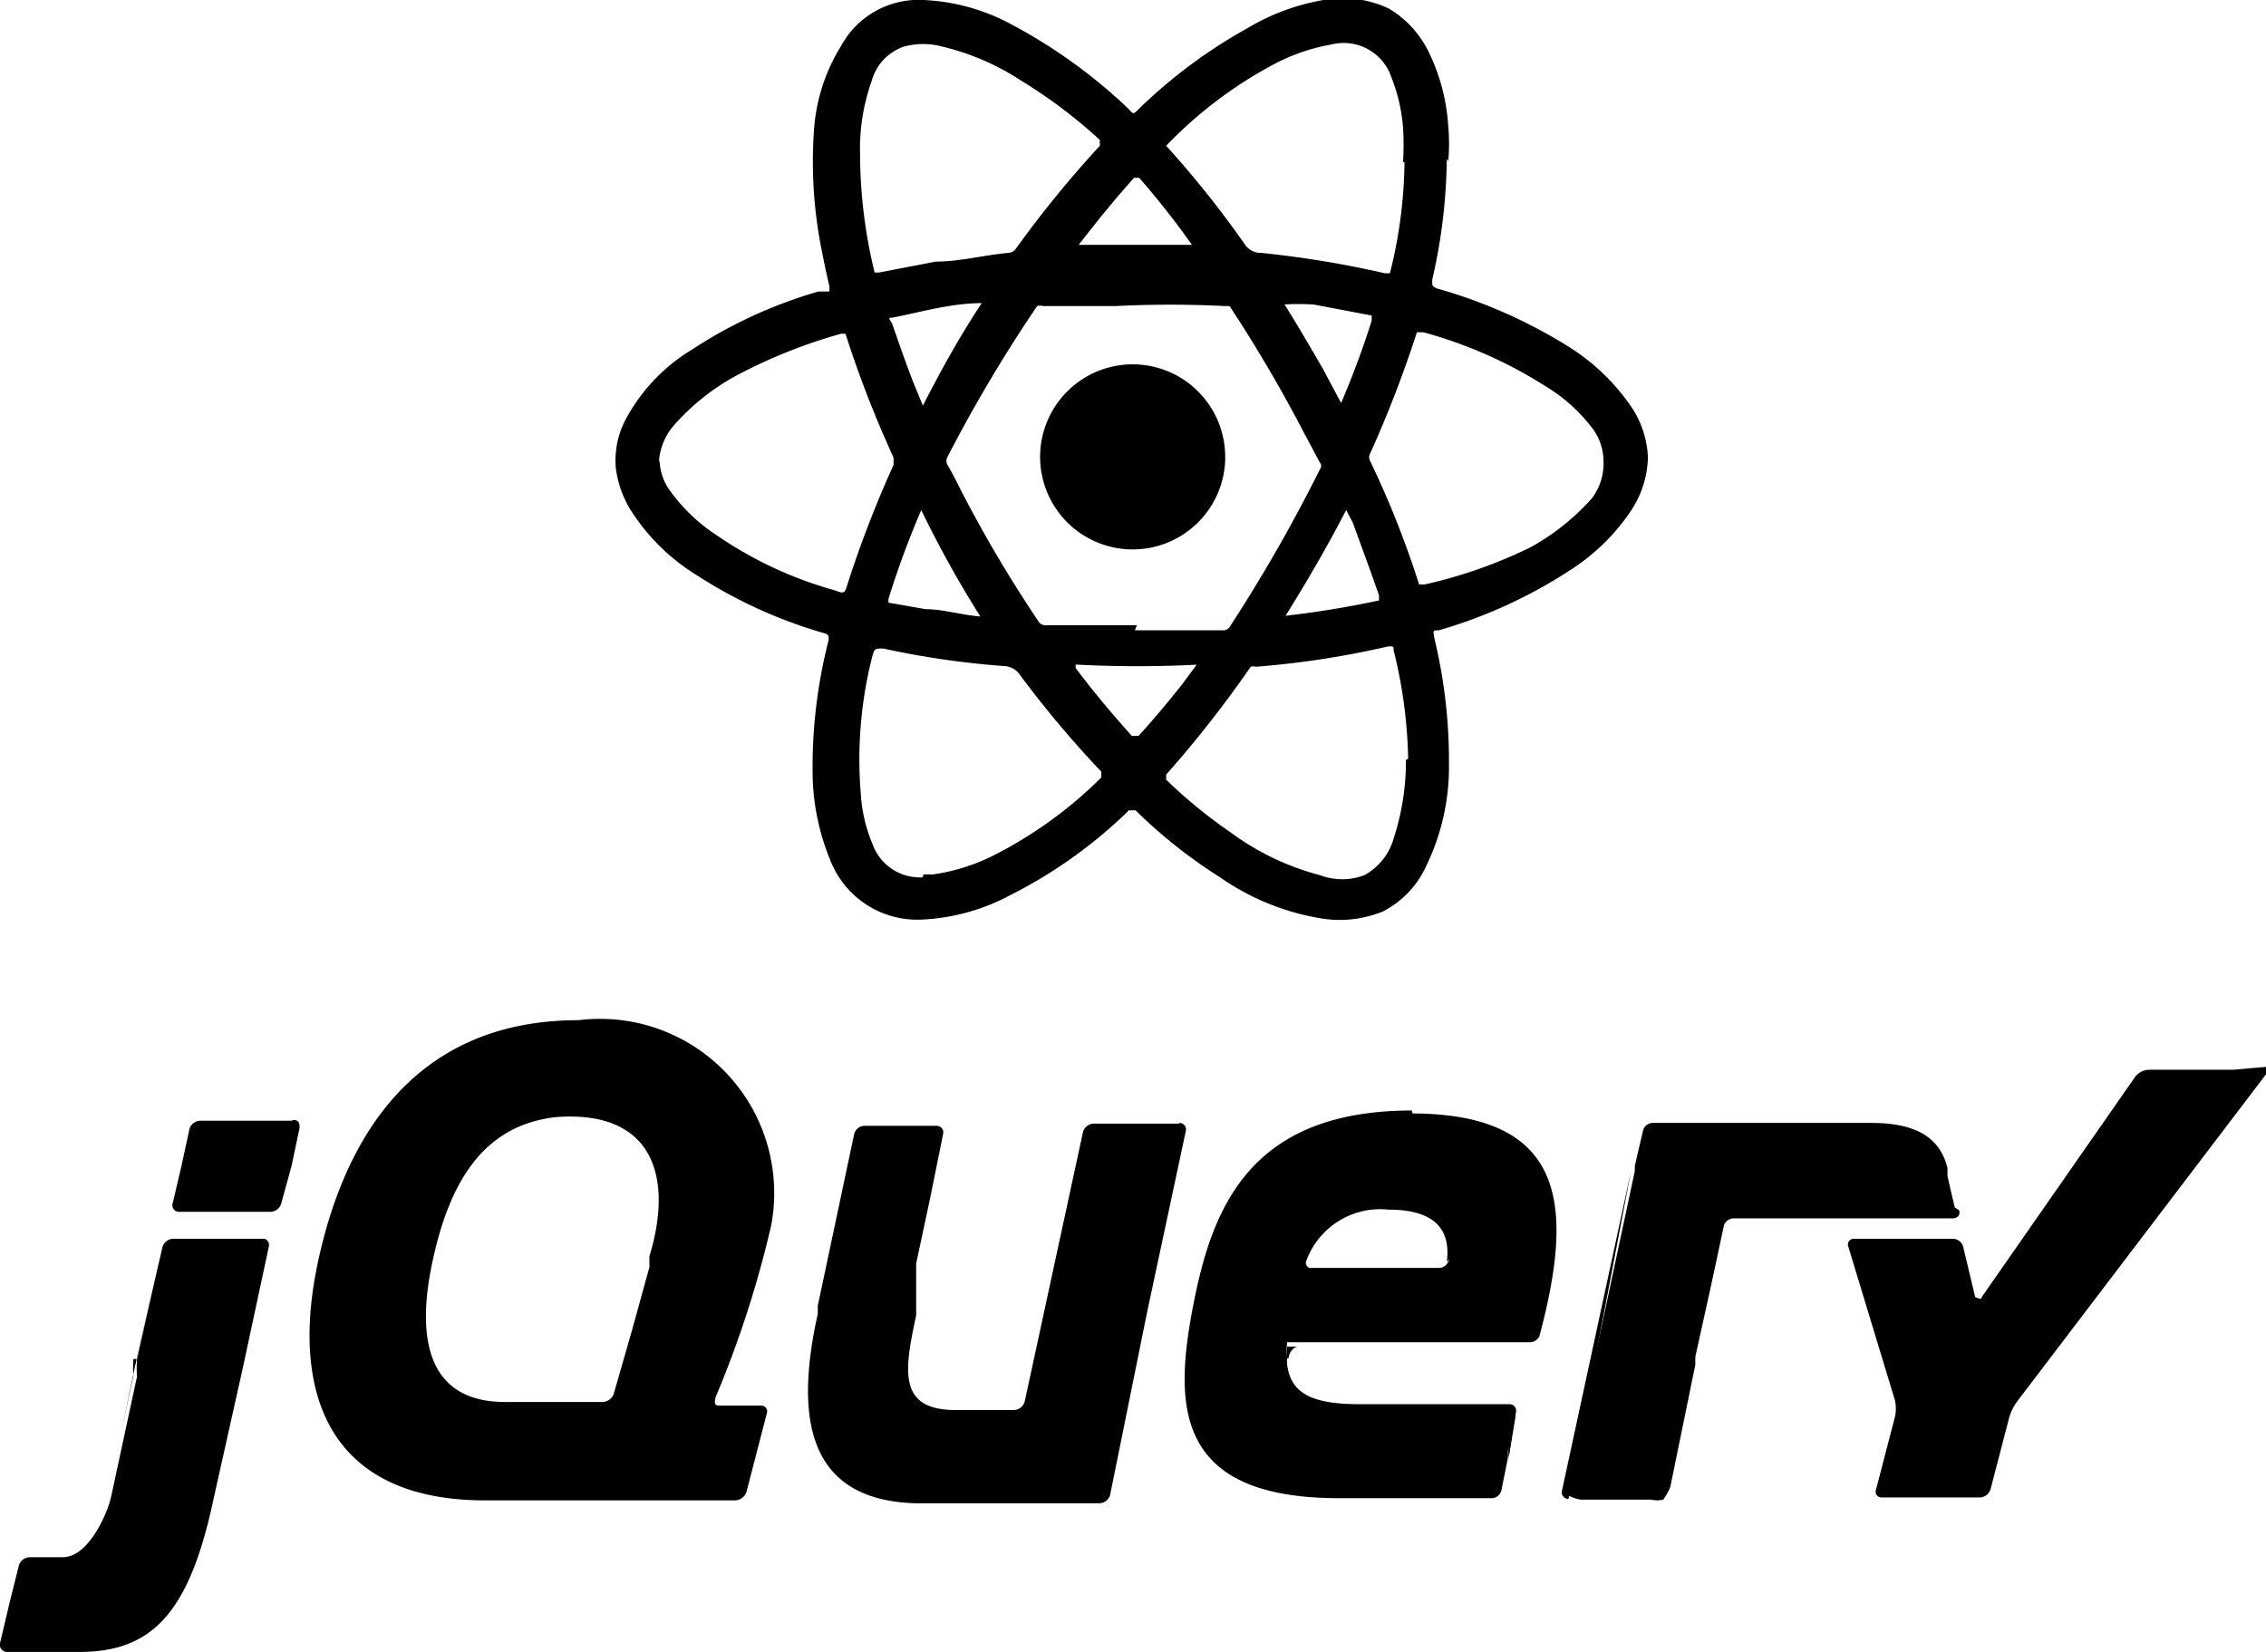 <svg xmlns="http://www.w3.org/2000/svg" viewBox="0 0 31.09 22.67"><g id="Capa_2" data-name="Capa 2"><g id="Capa_1-2" data-name="Capa 1"><path d="M17.68,18.64c0-.06.06-.16.13-.16h-.15c-.06.64,0,.16,0,.16m2.77,2h0m.14-.11L20.7,20Zm.13-1.18a.09.09,0,0,1,.09.11L20.7,20m-4.52-4.58H15a.16.16,0,0,0-.14.11l-.4,1.85-.4,1.85a.16.16,0,0,1-.14.12h-.81c-.8,0-.7-.55-.54-1.3v0l0-.1h0l0-.19,0-.21,0-.21.19-.89.18-.89a.09.09,0,0,0-.09-.11H11.86a.15.15,0,0,0-.14.11l-.25,1.18-.25,1.18h0l0,.11c-.29,1.31-.22,2.56,1.35,2.6h2.52a.16.16,0,0,0,.14-.11L15.74,18l.53-2.48a.09.09,0,0,0-.09-.11"/><path d="M2.23,17.1l-.18.78ZM.09,22.67h0ZM3.72,17.1h0l-.36,1.68ZM4,15.38H2.74a.16.16,0,0,0-.14.11L2.49,16l-.12.51a.09.09,0,0,0,.09.12H3.72a.16.16,0,0,0,.14-.12L4,16l.11-.52c0-.06,0-.11-.09-.11M1.88,18.65l.17-.77-.2.88-.19.91.17-.79a1.55,1.55,0,0,1,0-.23m16.64,2h0Zm-.08,0h0Zm.17,0h0Zm2-.12.09-.45Zm-.14.11h0m-1.75,0h0Zm-.15,0h0Zm.08,0h0m.09,0h0Zm.28,0h0Zm1.72-1.3a.09.09,0,0,1,.09.11L20.7,20l0,.09m-2.22.57h0"/><path d="M22.84,20.46l.38-1.88Zm-1.32.11a.09.09,0,0,1-.09-.11l.95-4.4M3.63,17H2.37a.16.16,0,0,0-.14.11l-.18.78-.17.77a1.55,1.55,0,0,0,0,.23l-.17.79-.17.79a1.8,1.8,0,0,1-.06.22s-.24.69-.63.68H.41a.16.16,0,0,0-.15.11L.13,22,0,22.55a.1.1,0,0,0,.09.12h1c1,0,1.51-.54,1.84-2.1l.4-1.79.36-1.68A.09.09,0,0,0,3.63,17"/><path d="M26.82,16.57l-.05-.21-.05-.22,0-.11c-.1-.4-.4-.62-1.05-.62h-3a.14.14,0,0,0-.13.12l-.05.21-.06.26v.07l-.47,2.2-.45,2.09a.3.3,0,0,0,0,.16s.12.06.19.06h.95a.4.4,0,0,0,.17,0s.09-.13.1-.19l.17-.83.17-.83h0l0-.11.21-.95.18-.84a.14.14,0,0,1,.14-.11h3c.07,0,.11-.05.09-.11"/><path d="M9.82,19.17a14.44,14.44,0,0,0,.76-2.35A2.39,2.39,0,0,0,7.94,14c-2.24,0-3.21,1.59-3.58,3.33s.11,3.28,2.34,3.26h3.39a.17.17,0,0,0,.15-.11l.28-1.08a.08.08,0,0,0-.08-.11H9.89c-.06,0-.09,0-.08-.08a0,0,0,0,1,0,0Zm-.91-1.89,0,.11h0l-.24.87-.25.87a.17.17,0,0,1-.15.11H6.93c-1,0-1.24-.77-1-1.91s.72-1.89,1.7-2c1.34-.1,1.61.83,1.28,1.91m10.46-2c-2.22,0-2.74,1.33-3,2.68s-.27,2.64,2,2.64h2.09a.14.14,0,0,0,.14-.11l.09-.45,0-.09.11-.53a.09.09,0,0,0-.09-.11H18.66c-.81,0-1.06-.22-1-.85H21a.15.15,0,0,0,.12-.08,0,0,0,0,0,0,0h0c.49-1.83.35-3.05-1.74-3.06m.5,2h0a.14.14,0,0,1-.13.12H18a.07.07,0,0,1-.08-.09h0v0a1.08,1.08,0,0,1,1.13-.71c.71,0,.85.34.8.72m10.8-2.64H29.48a.26.26,0,0,0-.18.09L27.19,17.8c0,.05-.08,0-.09,0l-.16-.67A.15.15,0,0,0,26.8,17H25.44a.08.08,0,0,0-.08.11L26,19.22a.54.54,0,0,1,0,.22l-.26,1a.08.08,0,0,0,.08.11h1.34a.16.16,0,0,0,.15-.11l.26-1a.75.75,0,0,1,.1-.2l3.43-4.51c0-.05,0-.09,0-.09Z"/><path d="M12.64,5.61c.26-.51.53-1,.83-1.45-.42,0-.82.12-1.23.2-.05,0-.05,0,0,.08.09.26.18.52.28.78l.16.39m3.73-2.17s0,0,0,0a11.56,11.56,0,0,0-.78-1s-.05,0-.07,0c-.27.3-.52.61-.76.92,0,0,0,0,0,0q.82,0,1.65,0m0,5.76a15.88,15.88,0,0,1-1.69,0,.11.11,0,0,0,0,.05c.24.32.5.63.77.93,0,0,.06,0,.09,0,.21-.23.41-.47.6-.71l.2-.27M12.64,7a12,12,0,0,0-.45,1.22s0,0,0,.05l.51.09c.24,0,.49.08.75.1A15,15,0,0,1,12.64,7m5,1.45c.44-.05.86-.12,1.28-.21,0,0,0,0,0-.07-.11-.32-.23-.64-.36-1L18.47,7c-.27.52-.55,1-.85,1.48M22,6.32a.75.75,0,0,0-.15-.44,2.28,2.28,0,0,0-.63-.57,6.1,6.1,0,0,0-1.69-.75c-.05,0-.07,0-.09,0a15.81,15.81,0,0,1-.64,1.66.11.11,0,0,0,0,.11,12.91,12.91,0,0,1,.67,1.69s0,0,.08,0A6.52,6.52,0,0,0,21,7.51a3.18,3.18,0,0,0,.84-.67A.79.79,0,0,0,22,6.32m-2.75-4.1a3.71,3.71,0,0,0,0-.47,2.39,2.39,0,0,0-.16-.69.69.69,0,0,0-.82-.45,2.69,2.69,0,0,0-.77.26A5.89,5.89,0,0,0,16,2S16,2,16,2a13.66,13.66,0,0,1,1.07,1.34.26.26,0,0,0,.23.13,14,14,0,0,1,1.7.28c.05,0,.06,0,.07,0a6.47,6.47,0,0,0,.2-1.52M11.8,2.1A6.93,6.93,0,0,0,12,3.74s0,0,.06,0l.78-.15c.33,0,.66-.09,1-.12a.13.13,0,0,0,.1-.06A15.28,15.28,0,0,1,15.09,2s0-.05,0-.08A7,7,0,0,0,14,1.1,3.39,3.39,0,0,0,12.93.64a1,1,0,0,0-.53,0,.69.69,0,0,0-.44.47,2.78,2.78,0,0,0-.16,1m7.52,8.3a6.61,6.61,0,0,0-.2-1.49c0-.05,0-.05-.07-.05a12.3,12.3,0,0,1-1.82.28.12.12,0,0,0-.07,0A15.55,15.55,0,0,1,16,10.63s0,0,0,.07a6.74,6.74,0,0,0,.88.72,3.59,3.59,0,0,0,1.23.59.86.86,0,0,0,.61,0,.83.83,0,0,0,.4-.5,3.43,3.43,0,0,0,.17-1.08M12.67,12h.13a2.68,2.68,0,0,0,.83-.26,5.83,5.83,0,0,0,1.48-1.07s0,0,0-.08A14.38,14.38,0,0,1,14,9.27a.28.28,0,0,0-.23-.13,11.72,11.72,0,0,1-1.65-.24c-.12,0-.12,0-.15.1a5.72,5.72,0,0,0-.16,1.89,2.1,2.1,0,0,0,.16.69.69.69,0,0,0,.69.46M9.05,6.31a.73.73,0,0,0,.14.42,2.4,2.4,0,0,0,.65.62,5.38,5.38,0,0,0,1.61.75c.13.05.14.05.18-.09a15.26,15.26,0,0,1,.63-1.63s0-.07,0-.1a15.31,15.31,0,0,1-.66-1.7s0,0-.06,0a7.14,7.14,0,0,0-1.41.56,3.12,3.12,0,0,0-.86.67.85.85,0,0,0-.23.54m6.53,2.3c.37,0,.78,0,1.2,0a.11.11,0,0,0,.11-.06,21.71,21.71,0,0,0,1.23-2.15.07.07,0,0,0,0-.09l-.24-.45a19.49,19.49,0,0,0-1-1.7s0,0-.07,0a14.74,14.74,0,0,0-1.49,0l-1,0a.14.14,0,0,0-.08,0A20,20,0,0,0,13,6.27a.11.11,0,0,0,0,.11c.07.12.13.24.19.36a17.91,17.91,0,0,0,1.06,1.79.11.11,0,0,0,.08.05c.41,0,.81,0,1.27,0m2-4.44h0s0,0,0,0c.19.3.37.61.55.92l.25.47,0,0a11.83,11.83,0,0,0,.42-1.13c0-.05,0-.06,0-.07l-.79-.15a3.29,3.29,0,0,0-.44,0m2.26-2a7.62,7.62,0,0,1-.2,1.66c0,.09,0,.09.07.12a7,7,0,0,1,1.79.79,2.92,2.92,0,0,1,.89.86,1.35,1.35,0,0,1,.21.67,1.38,1.38,0,0,1-.22.71,2.84,2.84,0,0,1-.81.81,6.68,6.68,0,0,1-1.84.85c-.08,0-.08,0-.06.11a7.15,7.15,0,0,1,.2,1.72,3.11,3.11,0,0,1-.31,1.4,1.31,1.31,0,0,1-.6.63,1.57,1.57,0,0,1-.8.1,3.37,3.37,0,0,1-1.43-.57,6.9,6.9,0,0,1-1.16-.92s-.06,0-.09,0a6.54,6.54,0,0,1-1.64,1.17,2.84,2.84,0,0,1-1.21.33,1.28,1.28,0,0,1-1.25-.82,3.19,3.19,0,0,1-.24-1.14,7,7,0,0,1,.22-1.88c0-.06,0-.07-.06-.09A6.51,6.51,0,0,1,9.57,7.9a2.82,2.82,0,0,1-.85-.8,1.46,1.46,0,0,1-.27-.67,1.2,1.2,0,0,1,.16-.72,2.48,2.48,0,0,1,.88-.91A6.4,6.4,0,0,1,11.23,4l.15,0s0,0,0-.07c-.05-.21-.09-.41-.13-.62a6.18,6.18,0,0,1-.08-1.55A2.51,2.51,0,0,1,11.54.63,1.21,1.21,0,0,1,12.67,0a2.79,2.79,0,0,1,1.16.31A7.25,7.25,0,0,1,15.49,1.5c.06.07.06.07.13,0A7,7,0,0,1,17.11.39,3,3,0,0,1,18.16,0a1.47,1.47,0,0,1,.9.12,1.41,1.41,0,0,1,.55.61,2.69,2.69,0,0,1,.26,1,2.57,2.57,0,0,1,0,.48"/><path d="M16.81,6.31A1.27,1.27,0,1,1,15.56,5a1.27,1.27,0,0,1,1.25,1.27"/></g></g></svg>